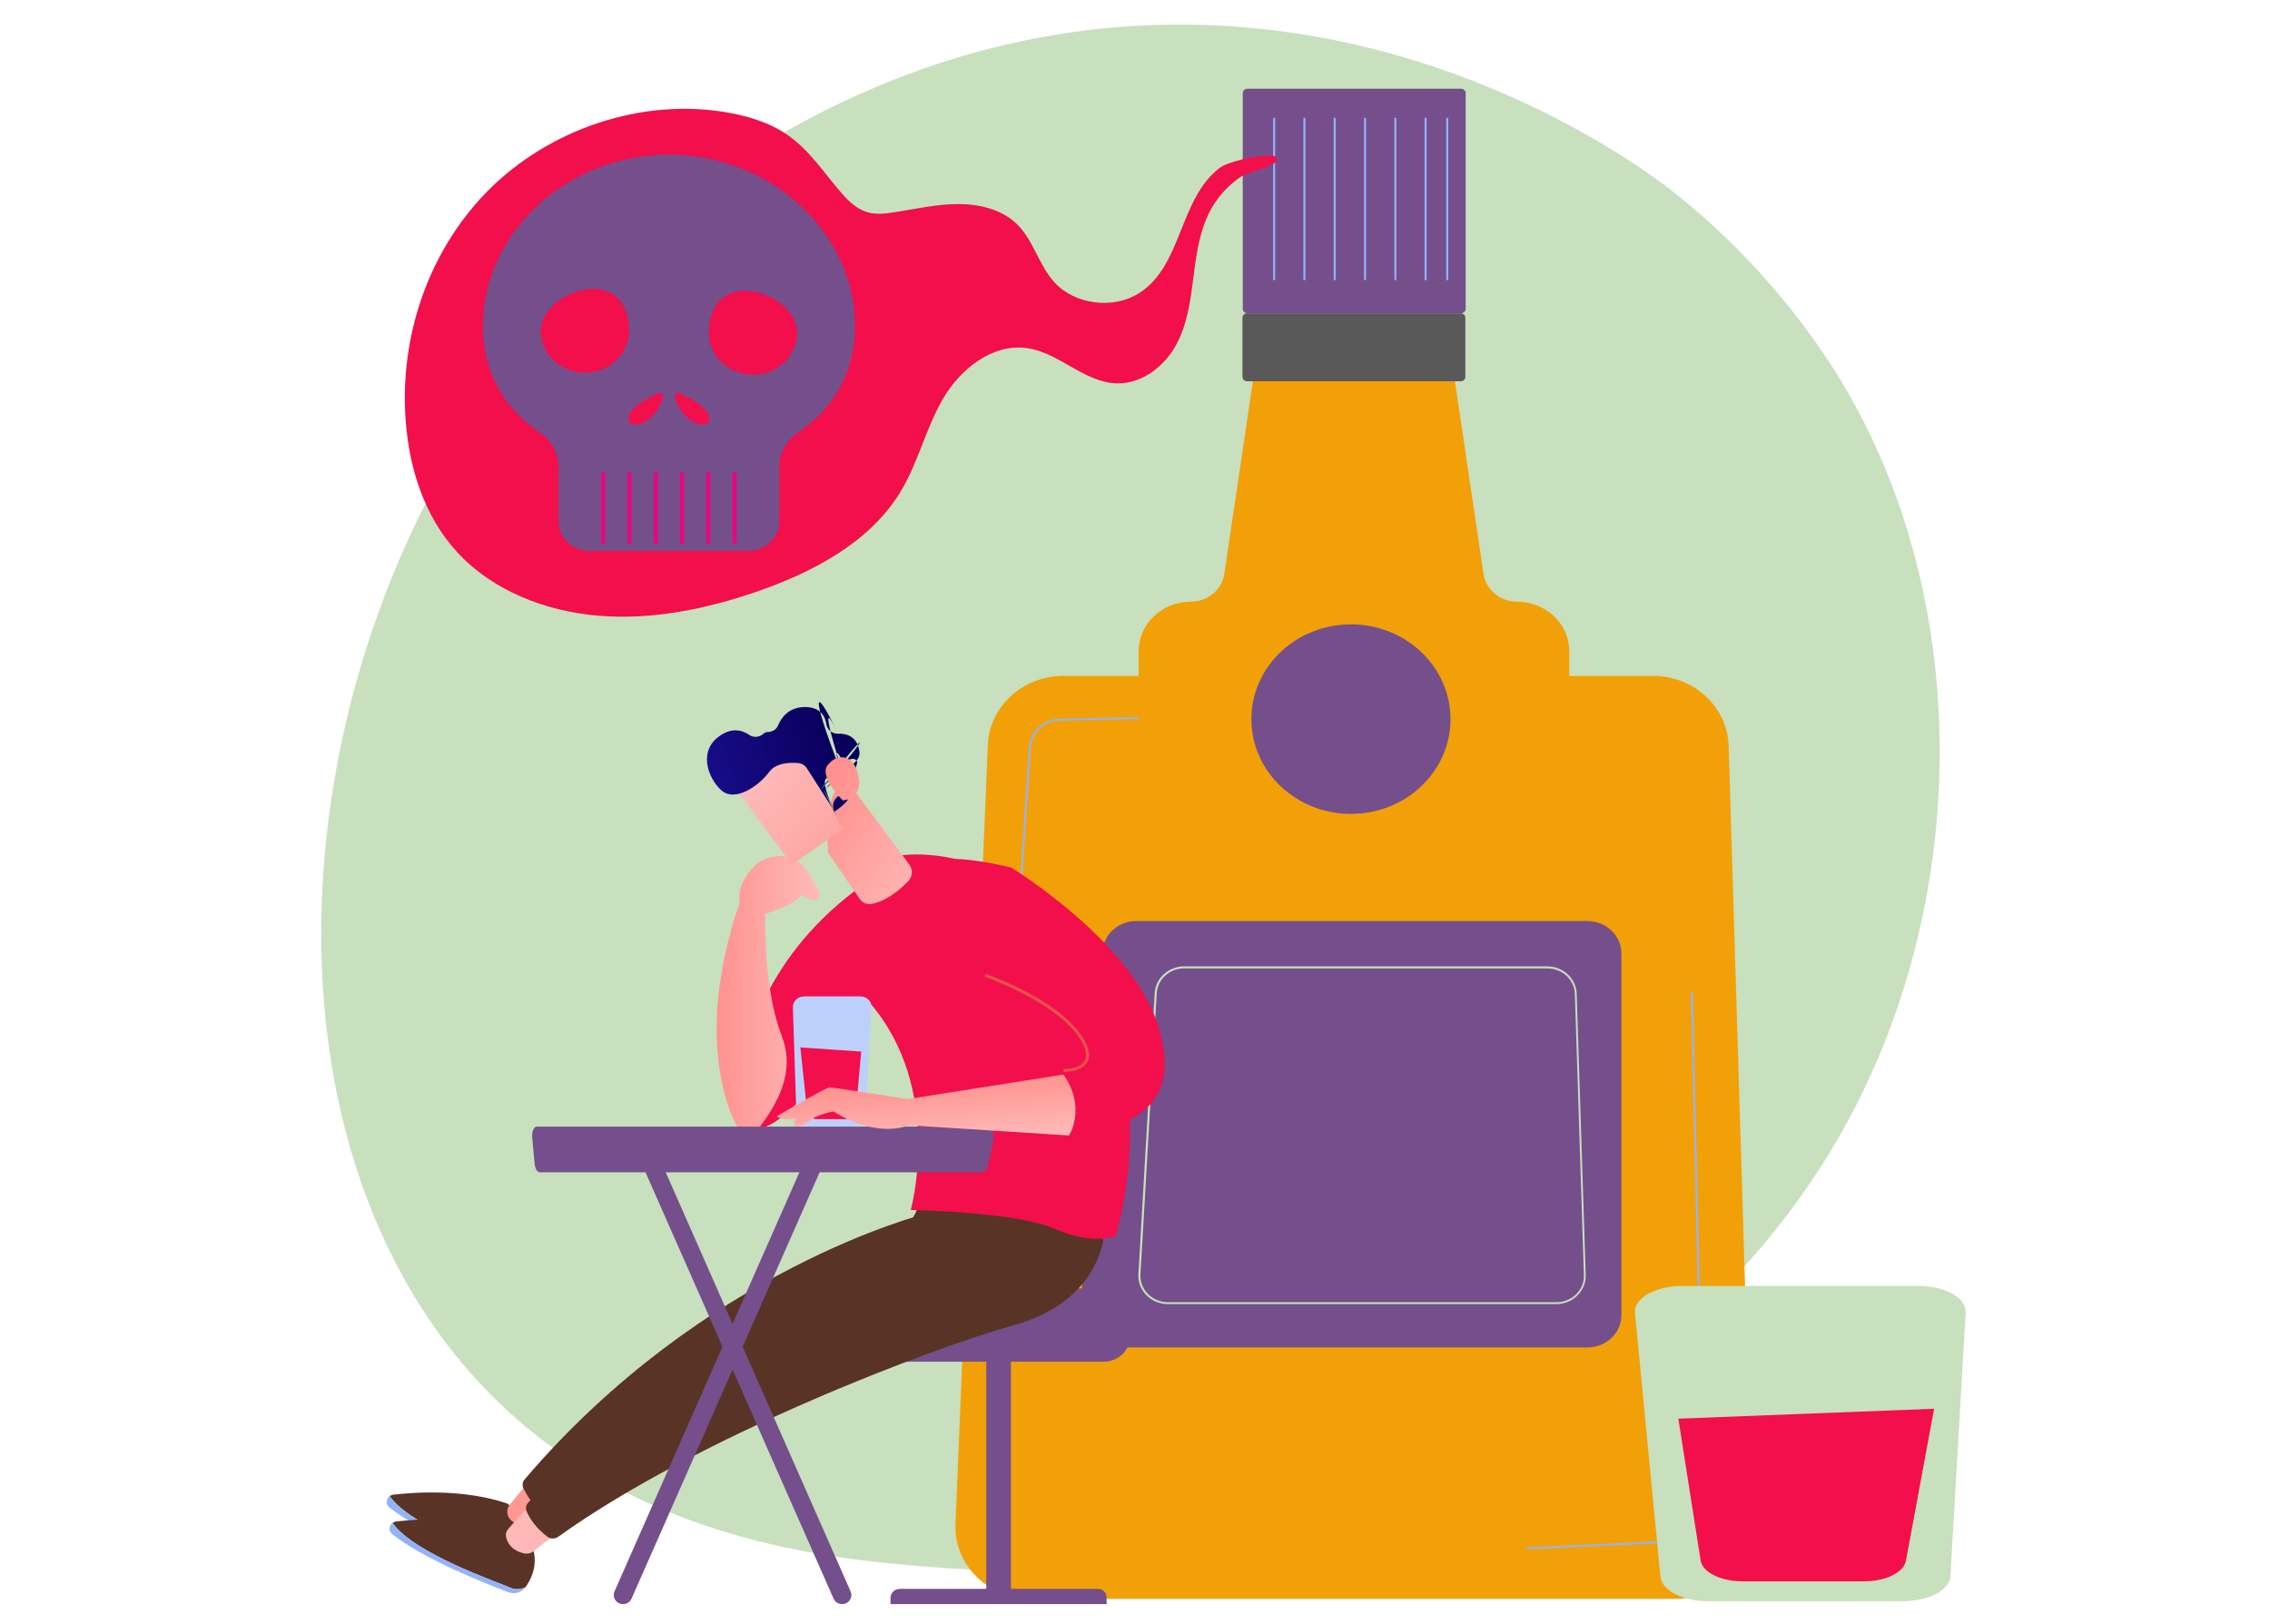 <svg width="1477" height="1057" viewBox="0 0 1477 1057" fill="none" xmlns="http://www.w3.org/2000/svg">
<rect x="0" y="0" width="1477" height="1057" fill="#333333" stroke="none"/>
<g clip-path="url(#clip0)">
<rect width="1477" height="1057" fill="white"/>
<path d="M1217.92 698.088C1111.25 935.509 829.617 1037.52 609.014 1020.1C548.758 1015.35 427.55 1005.81 332.912 920.594C151.138 756.937 179.139 414.818 353.139 213.413C375.532 187.488 530.658 13.703 772.339 16.023C949.278 17.717 1073.5 112.914 1088.59 124.772C1107.65 139.76 1149.73 175.335 1187.67 231.827C1276.74 364.513 1284.59 549.714 1217.92 698.088Z" fill="#C8E0BD"/>
<path d="M1091.02 1040.54H670.856C642.932 1040.54 620.578 1018.41 621.7 991.853L642.739 484.899C643.783 459.783 665.48 439.897 691.895 439.897H1075.55C1102.16 439.897 1123.97 460.041 1124.75 485.378L1140.18 992.332C1140.99 1018.74 1118.75 1040.54 1091.02 1040.54Z" fill="#F2A007"/>
<path d="M987.18 391.617C976.158 391.617 966.798 383.884 965.251 373.462L942.897 222.657H818.982L796.627 373.462C795.08 383.884 785.721 391.617 774.699 391.617C756.018 391.617 740.858 406.053 740.858 423.84V466.67H1021.06V423.84C1021.02 406.053 1005.9 391.617 987.18 391.617Z" fill="#F2A007"/>
<path d="M950.439 248.141H811.44C809.777 248.141 808.423 246.852 808.423 245.268V206.785C808.423 205.201 809.777 203.912 811.44 203.912H950.439C952.102 203.912 953.455 205.201 953.455 206.785V245.268C953.455 246.852 952.102 248.141 950.439 248.141Z" fill="#595959"/>
<path d="M950.632 203.912H811.633C809.97 203.912 808.617 202.623 808.617 201.04V60.62C808.617 59.036 809.97 57.748 811.633 57.748H950.632C952.295 57.748 953.649 59.036 953.649 60.62V201.003C953.649 202.623 952.295 203.912 950.632 203.912Z" fill="#744F8C"/>
<path d="M879.006 529.717C914.783 529.717 943.786 502.1 943.786 468.032C943.786 433.965 914.783 406.348 879.006 406.348C843.228 406.348 814.225 433.965 814.225 468.032C814.225 502.1 843.228 529.717 879.006 529.717Z" fill="#744F8C"/>
<path d="M1032.86 876.955H725.078C712.316 876.955 702.221 866.754 702.956 854.638L717.266 619.316C717.962 608.158 727.67 599.43 739.388 599.43H1032.82C1045.08 599.43 1054.98 608.894 1054.98 620.531V855.853C1055.02 867.527 1045.12 876.955 1032.86 876.955Z" fill="#744F8C"/>
<path d="M660.027 653.049C659.988 653.049 659.911 653.049 659.872 653.012C659.176 652.828 659.021 652.791 660.143 632.758C660.761 621.82 661.69 606.206 662.927 586.356C665.209 550.192 668.032 508.026 669.502 486.151C670.198 475.876 678.861 467.959 689.691 467.738L740.316 466.743C740.703 466.743 740.974 467.001 740.974 467.369C740.974 467.701 740.703 467.996 740.316 467.996L689.691 468.99C679.558 469.174 671.436 476.613 670.778 486.225C664.049 586.209 660.259 647.893 660.607 652.092C660.723 652.276 660.723 652.497 660.645 652.681C660.529 652.902 660.259 653.049 660.027 653.049Z" fill="#91B3FA"/>
<path d="M993.755 1008.31C993.407 1008.31 993.136 1008.06 993.097 1007.73C993.097 1007.39 993.368 1007.1 993.716 1007.06L1089.82 1002.61C1100.31 1002.13 1108.35 993.916 1108.12 983.936L1100.11 645.721C1100.11 645.389 1100.38 645.095 1100.77 645.095C1101.16 645.095 1101.43 645.352 1101.43 645.721L1109.43 983.936C1109.7 994.616 1101.12 1003.38 1089.9 1003.9L993.755 1008.31C993.794 1008.31 993.794 1008.31 993.755 1008.31Z" fill="#91B3FA"/>
<path d="M1012.55 848.745H760.002C754.626 848.745 749.676 846.72 745.963 843.001C742.289 839.281 740.432 834.457 740.703 829.338L751.3 646.31C751.88 636.588 760.35 628.928 770.56 628.928H1006.6C1017.08 628.928 1025.58 636.772 1025.89 646.752L1031.77 829.78C1031.93 834.788 1029.99 839.539 1026.32 843.148C1022.76 846.794 1017.81 848.745 1012.55 848.745ZM770.638 630.217C761.085 630.217 753.195 637.324 752.654 646.42L742.057 829.448C741.786 834.199 743.526 838.729 746.969 842.154C750.411 845.615 755.052 847.53 760.041 847.53H1012.59C1017.5 847.53 1022.1 845.689 1025.51 842.338C1028.91 838.986 1030.73 834.567 1030.57 829.89L1024.7 646.862C1024.39 637.545 1016.5 630.253 1006.71 630.253H770.638V630.217Z" fill="#C8E0BD"/>
<path d="M829.037 182.405C828.689 182.405 828.38 182.111 828.38 181.779V77.192C828.38 76.861 828.689 76.566 829.037 76.566C829.385 76.566 829.695 76.861 829.695 77.192V181.779C829.695 182.111 829.385 182.405 829.037 182.405Z" fill="#91B3FA"/>
<path d="M848.723 182.405C848.375 182.405 848.065 182.111 848.065 181.779V77.192C848.065 76.861 848.375 76.566 848.723 76.566C849.071 76.566 849.38 76.861 849.38 77.192V181.779C849.38 182.111 849.11 182.405 848.723 182.405Z" fill="#91B3FA"/>
<path d="M868.447 182.405C868.099 182.405 867.79 182.111 867.79 181.779V77.192C867.79 76.861 868.099 76.566 868.447 76.566C868.795 76.566 869.105 76.861 869.105 77.192V181.779C869.105 182.111 868.834 182.405 868.447 182.405Z" fill="#91B3FA"/>
<path d="M888.172 182.405C887.824 182.405 887.514 182.111 887.514 181.779V77.192C887.514 76.861 887.824 76.566 888.172 76.566C888.52 76.566 888.829 76.861 888.829 77.192V181.779C888.829 182.111 888.52 182.405 888.172 182.405Z" fill="#91B3FA"/>
<path d="M907.896 182.405C907.548 182.405 907.239 182.111 907.239 181.779V77.192C907.239 76.861 907.548 76.566 907.896 76.566C908.244 76.566 908.554 76.861 908.554 77.192V181.779C908.554 182.111 908.244 182.405 907.896 182.405Z" fill="#91B3FA"/>
<path d="M927.582 182.405C927.234 182.405 926.924 182.111 926.924 181.779V77.192C926.924 76.861 927.234 76.566 927.582 76.566C927.93 76.566 928.239 76.861 928.239 77.192V181.779C928.239 182.111 927.968 182.405 927.582 182.405Z" fill="#91B3FA"/>
<path d="M941.659 182.405C941.311 182.405 941.002 182.111 941.002 181.779V77.192C941.002 76.861 941.311 76.566 941.659 76.566C942.007 76.566 942.317 76.861 942.317 77.192V181.779C942.317 182.111 942.046 182.405 941.659 182.405Z" fill="#91B3FA"/>
<path d="M657.783 875.555H641.733V1040.8H657.783V875.555Z" fill="#744F8C"/>
<path d="M579.466 1044H720.012V1039.47C720.012 1036.49 717.459 1034.06 714.327 1034.06H585.538C582.174 1034.06 579.428 1036.67 579.428 1039.88V1044H579.466Z" fill="#744F8C"/>
<path d="M558.62 869.81C558.62 878.833 566.394 886.235 575.869 886.235H718.078C727.554 886.235 735.327 878.833 735.327 869.81V854.969C735.327 845.947 727.554 838.544 718.078 838.544H575.869C566.394 838.544 558.62 845.947 558.62 854.969V869.81Z" fill="#744F8C"/>
<path d="M329.624 1015.68C322.431 1012.37 267.28 993.658 253.511 973.698C254.169 973.219 254.981 972.888 255.909 972.777C271.495 970.973 302.59 969.205 330.166 978.559L344.785 990.491C344.785 990.491 349.697 1001.72 340.105 1015.46C337.669 1016.71 333.956 1017.71 329.624 1015.68Z" fill="#593325"/>
<path d="M253.512 973.698C267.28 993.658 322.431 1012.37 329.625 1015.68C333.956 1017.67 337.669 1016.67 340.067 1015.46C340.067 1015.5 340.028 1015.5 340.028 1015.53C337.592 1018.99 332.912 1020.32 328.851 1018.77C313.342 1012.96 273.778 997.193 253.318 981.063C250.727 979.001 251.153 975.429 253.512 973.698Z" fill="#91B3FA"/>
<path d="M331.52 1033.14C324.326 1029.82 269.175 1011.11 255.407 991.154C256.064 990.675 256.876 990.344 257.805 990.233C273.391 988.429 304.486 986.661 332.061 996.015L346.68 1007.95C346.68 1007.95 351.592 1019.18 342.001 1032.92C339.564 1034.17 335.851 1035.16 331.52 1033.14Z" fill="#593325"/>
<path d="M255.445 991.154C269.214 1011.11 324.365 1029.82 331.558 1033.14C335.89 1035.12 339.603 1034.13 342.001 1032.92C342.001 1032.95 341.962 1032.95 341.962 1032.99C339.525 1036.45 334.846 1037.78 330.785 1036.23C315.276 1030.41 275.711 1014.65 255.252 998.519C252.622 996.457 253.048 992.885 255.445 991.154Z" fill="#91B3FA"/>
<path d="M341.575 967.217C343.702 972.188 348.305 978.301 358.206 983.347L343.818 992.885C338.442 993.032 334.962 991.559 332.757 989.681C329.586 987.029 329.16 982.463 331.713 979.259C334.962 975.171 338.249 971.157 341.575 967.217Z" fill="url(#paint0_linear)"/>
<path d="M341.304 962.908C458.181 825.655 602.439 789.897 602.439 789.897L598.765 823.887L355.885 985.63C347.763 981.468 343.122 973.882 340.57 968.542C339.641 966.664 339.951 964.491 341.304 962.908Z" fill="#593325"/>
<path d="M344.708 979.664C345.327 984.415 348.227 992.811 359.907 999.808C355.498 1003.05 351.244 1006.29 347.183 1009.57C345.559 1010.89 343.393 1011.45 341.305 1011.04C337.282 1010.27 331.133 1007.84 329.315 1000.43C328.851 998.556 329.354 996.567 330.669 995.094C333.067 992.295 337.863 986.882 344.708 979.664Z" fill="url(#paint1_linear)"/>
<path d="M343.818 977.749C380.25 939.707 469.977 856.884 568.521 822.488C576.72 819.616 583.411 813.797 587.162 806.284L601.898 777.007C601.898 777.007 673.756 760.988 718.039 805.106C718.039 805.106 715.332 847.088 659.717 862.445C607.815 876.77 454.004 934.956 363.272 1000.14C361.183 1001.65 358.321 1001.72 356.233 1000.18C349.001 994.836 344.514 988.208 342.58 983.531C341.807 981.579 342.31 979.296 343.818 977.749Z" fill="#593325"/>
<path d="M725.852 804.59C725.852 804.59 711.194 810.704 686.055 799.656C660.916 788.608 592.577 787.503 592.577 787.503C592.577 787.503 614.699 708.62 565.504 652.165C565.504 652.165 525.901 722.762 498.055 733.331L485.601 733.883V683.505C485.601 683.505 496.16 621.304 563.068 574.866L583.914 557.005C583.914 557.005 657.165 542.938 706.978 626.129C756.753 709.283 725.852 804.59 725.852 804.59Z" fill="#F20F4B"/>
<path d="M481.386 587.056C480.69 583.557 480.419 575.382 489.276 565.402C501.11 552.071 516.348 558.884 516.348 558.884C524.431 563.192 529.923 573.504 533.056 581.09C534.371 584.257 530.774 587.203 527.68 585.583L521.299 582.268C519.133 588.234 498.094 594.679 498.094 594.679L497.978 594.642C497.784 607.605 498.094 645.463 507.762 671.757C511.553 682.068 519.249 701.218 493.839 734.031L479.839 733.478C479.8 733.478 448.435 682.768 481.386 587.056Z" fill="url(#paint2_linear)"/>
<path d="M552.587 510.162L591.61 562.603C594.163 566.028 593.815 570.631 590.798 573.688C585.538 579.028 576.682 586.54 567.129 588.271C564.151 588.787 561.134 587.608 559.51 585.214L538.78 554.906C538.741 554.869 534.758 507.253 552.587 510.162Z" fill="url(#paint3_linear)"/>
<path d="M473.612 506.258C473.922 507.253 515.381 562.824 515.381 562.824L548.217 539.623L517.122 481.4C517.122 481.364 468.739 489.613 473.612 506.258Z" fill="url(#paint4_linear)"/>
<path d="M524.932 499.935L543.032 528.181C568.016 511.02 533.982 514.058 543.883 530.169C544.695 533.3 525.946 492.385 543.032 528.181C525.946 492.385 550.806 511.02 533.982 514.058C569.254 467.877 566.624 478.262 533.982 514.058C537.966 519.287 549.8 487.561 557.303 494.963C560.01 497.651 547.866 513.45 550.806 511.02C533.595 466.607 556.994 505.937 550.806 511.02C528.103 455.086 527.485 440.276 545.314 477.507C527.485 440.276 553.01 517.759 550.806 511.02C548.795 504.833 554.209 498.13 557.303 494.963C558.734 493.49 559.43 491.501 559.237 489.513C558.734 484.836 556.259 477.213 545.314 477.507C541.524 477.618 538.314 475.04 537.733 471.431C536.921 466.238 533.827 460.199 523.849 460.162C513.291 460.125 508.418 466.901 506.175 472.278C505.092 474.893 502.346 476.366 499.406 476.439C498.555 476.476 497.666 476.734 496.854 477.471C494.224 479.827 490.395 480.306 487.494 478.281C483.163 475.298 476.897 473.456 469.162 478.354C454.04 487.892 460.228 505.937 469.201 514.223C478.212 522.509 493.953 511.277 500.412 502.476C504.86 496.362 514.064 496.178 519.247 496.62C521.606 496.804 523.694 498.02 524.932 499.935Z" fill="url(#paint5_linear)"/>
<path d="M548.333 520.915C548.333 520.915 533.288 505.816 538.161 498.525C543.034 491.233 554.327 489.208 558.079 503.128C562.797 520.473 548.333 520.915 548.333 520.915Z" fill="url(#paint6_linear)"/>
<path d="M657.784 564.555C657.784 564.555 736.41 612.319 753.621 667.743C770.831 723.167 732.311 734.067 695.647 739.002L692.901 696.689C692.901 696.689 718.581 696.689 702.221 673.561C685.823 650.434 641.772 635.004 641.772 635.004C641.772 635.004 530.117 534.688 657.784 564.555Z" fill="#F20F4B"/>
<path d="M692.862 697.646C693.326 697.646 703.923 697.572 707.52 691.164C709.956 686.782 708.448 680.669 702.995 673.009C686.597 649.882 643.899 634.709 642.081 634.083C641.54 633.899 640.96 634.157 640.766 634.673C640.573 635.188 640.844 635.74 641.385 635.925C641.811 636.072 685.32 651.502 701.332 674.114C706.321 681.148 707.791 686.598 705.741 690.281C702.724 695.657 692.978 695.731 692.862 695.731C692.32 695.731 691.856 696.173 691.856 696.688C691.856 697.204 692.32 697.646 692.862 697.646Z" fill="url(#paint7_linear)"/>
<path d="M525.553 733.736H555.836C559.703 733.736 562.913 730.827 563.145 727.144L567.09 655.811C567.322 651.834 563.996 648.482 559.78 648.482H523.194C519.055 648.482 515.768 651.723 515.884 655.664L518.243 726.997C518.359 730.753 521.608 733.736 525.553 733.736Z" fill="#BDD0FB"/>
<path d="M560.361 684.388L556.919 722.725C556.648 725.929 553.825 728.359 550.46 728.359H531.586C528.26 728.359 525.476 725.966 525.128 722.799L520.757 681.7L560.361 684.388Z" fill="#F20F4B"/>
<path d="M547.907 1044C548.719 1044 549.493 1043.85 550.305 1043.52C553.36 1042.23 554.791 1038.77 553.476 1035.79L427.008 749.019C425.694 746.036 422.135 744.674 419.08 745.926C416.025 747.215 414.594 750.676 415.909 753.659L542.377 1040.43C543.344 1042.64 545.548 1044 547.907 1044Z" fill="#744F8C"/>
<path d="M405.389 1044C407.709 1044 409.953 1042.67 410.92 1040.43L537.387 753.659C538.702 750.676 537.271 747.215 534.216 745.926C531.161 744.637 527.603 746.036 526.288 749.019L399.82 1035.79C398.505 1038.77 399.936 1042.23 402.991 1043.52C403.803 1043.82 404.615 1044 405.389 1044Z" fill="#744F8C"/>
<path d="M346.293 740.439C346.139 738.671 346.371 736.829 346.912 735.43C347.454 734.031 348.305 733.22 349.155 733.22H643.164C644.324 733.22 645.369 734.436 645.988 736.424C646.606 738.413 646.684 740.954 646.22 743.127L643.048 757.526C642.313 760.804 640.728 762.94 638.987 762.94H351.166C349.542 762.94 348.15 760.546 347.84 757.231L346.293 740.439Z" fill="#744F8C"/>
<path d="M695.608 739.002C695.608 739.002 707.094 720.92 691.972 699.34L590.45 715.36C590.45 715.36 541.835 707.515 539.515 707.7C537.194 707.847 505.48 726.481 505.48 726.481C505.48 726.481 506.563 728.654 514.105 728.249C521.647 727.844 516.696 729.133 516.696 729.133L516.967 732.779C516.967 732.779 522.227 733.92 526.442 729.648C530.658 725.376 542.377 723.314 542.377 723.314C542.377 723.314 567.283 740.844 591.726 732.373L695.608 739.002Z" fill="url(#paint8_linear)"/>
<path d="M1238.34 1042.08H1111.06C1094.74 1042.08 1081.24 1035.12 1080.39 1026.21L1063.8 854.564C1062.87 844.989 1076.87 836.924 1094.47 836.924H1248.28C1265.64 836.924 1279.53 844.731 1278.98 854.196L1269.05 1025.84C1268.5 1034.9 1254.93 1042.08 1238.34 1042.08Z" fill="#C8E0BD"/>
<path d="M1092.03 923.319L1106.53 1015.57C1107.73 1023.27 1119.53 1029.16 1133.68 1029.16H1213C1227.01 1029.16 1238.69 1023.38 1240.12 1015.79L1258.45 916.838L1092.03 923.319Z" fill="#F20F4B"/>
<path d="M788.815 134.678C780.809 148.23 778.605 164.139 776.632 179.57C774.66 195.037 772.726 210.872 765.146 224.682C757.566 238.455 742.985 249.909 726.625 249.503C705.431 248.951 689.381 229.654 668.419 226.597C645.562 223.283 624.562 240.481 613.423 259.778C602.285 279.075 597.373 301.245 585.77 320.321C565.969 352.839 529.072 372.467 491.944 385.209C459.186 396.441 424.301 403.586 389.61 400.75C354.918 397.915 320.342 384.326 297.447 359.357C276.214 336.23 266.429 305.222 264.031 274.619C259.661 220.079 278.341 163.44 317.829 123.778C357.355 84.079 417.92 63.161 474.308 73.399C487.883 75.866 501.342 80.138 512.481 87.872C526.636 97.704 536.034 112.324 547.172 125.214C551.93 130.701 557.421 136.151 564.615 138.177C570.03 139.687 575.869 139.061 581.439 138.214C595.207 136.151 608.859 132.911 622.783 132.8C636.706 132.69 651.363 136.078 661.226 145.432C672.519 156.111 675.729 172.499 686.21 183.878C699.475 198.315 724.305 201.445 741.09 190.839C769.555 172.831 767.041 129.044 793.959 109.01C800.804 103.928 837.894 96.342 829.927 105.548C826.794 109.194 811.672 111.956 806.451 115.639C799.296 120.721 793.185 127.239 788.815 134.678Z" fill="#F20F4B"/>
<path d="M435.247 100.687C368.416 100.687 314.232 151.95 314.232 212.014C314.232 242.691 328.387 266.002 351.167 281.432C358.863 286.662 363.465 295.021 363.465 304.007V339.545C363.465 350.003 372.361 358.473 383.345 358.473H487.149C498.133 358.473 507.028 350.003 507.028 339.545V304.007C507.028 295.021 511.63 286.625 519.327 281.432C542.106 266.002 556.261 242.691 556.261 212.014C556.261 151.987 502.077 100.687 435.247 100.687ZM380.56 242.617C364.703 242.617 351.863 230.391 351.863 215.292C351.863 200.193 370.195 187.966 386.052 187.966C401.909 187.966 409.296 200.193 409.296 215.292C409.257 230.391 396.417 242.617 380.56 242.617ZM431.379 257.9C428.092 273.956 410.069 281.469 408.909 272.852C407.981 265.781 422.058 258.71 428.595 255.838C430.064 255.212 431.689 256.39 431.379 257.9ZM461.546 272.852C460.424 281.432 442.402 273.956 439.076 257.9C438.766 256.39 440.39 255.175 441.86 255.838C448.396 258.71 462.474 265.781 461.546 272.852ZM489.933 243.906C474.077 243.906 461.236 231.679 461.236 216.581C461.236 201.482 468.623 189.255 484.48 189.255C500.337 189.255 518.669 201.482 518.669 216.581C518.63 231.679 505.79 243.906 489.933 243.906Z" fill="#744F8C"/>
<path d="M392.472 353.944C391.698 353.944 391.118 353.354 391.118 352.655V308.389C391.118 307.653 391.737 307.1 392.472 307.1C393.245 307.1 393.825 307.69 393.825 308.389V352.655C393.864 353.354 393.245 353.944 392.472 353.944Z" fill="#E7077D"/>
<path d="M409.566 353.944C408.793 353.944 408.213 353.354 408.213 352.655V308.389C408.213 307.653 408.831 307.1 409.566 307.1C410.34 307.1 410.92 307.69 410.92 308.389V352.655C410.959 353.354 410.34 353.944 409.566 353.944Z" fill="#E7077D"/>
<path d="M426.661 353.944C425.887 353.944 425.307 353.354 425.307 352.655V308.389C425.307 307.653 425.926 307.1 426.661 307.1C427.434 307.1 428.014 307.69 428.014 308.389V352.655C428.053 353.354 427.434 353.944 426.661 353.944Z" fill="#E7077D"/>
<path d="M443.755 353.944C442.981 353.944 442.401 353.354 442.401 352.655V308.389C442.401 307.653 443.02 307.1 443.755 307.1C444.49 307.1 445.109 307.69 445.109 308.389V352.655C445.109 353.354 444.529 353.944 443.755 353.944Z" fill="#E7077D"/>
<path d="M460.849 353.944C460.076 353.944 459.496 353.354 459.496 352.655V308.389C459.496 307.653 460.115 307.1 460.849 307.1C461.623 307.1 462.203 307.69 462.203 308.389V352.655C462.203 353.354 461.623 353.944 460.849 353.944Z" fill="#E7077D"/>
<path d="M477.944 353.944C477.17 353.944 476.59 353.354 476.59 352.655V308.389C476.59 307.653 477.209 307.1 477.944 307.1C478.717 307.1 479.298 307.69 479.298 308.389V352.655C479.298 353.354 478.679 353.944 477.944 353.944Z" fill="#E7077D"/>
</g>
<defs>
<linearGradient id="paint0_linear" x1="266.982" y1="873.446" x2="345.296" y2="998.17" gradientUnits="userSpaceOnUse">
<stop stop-color="#FEBBBA"/>
<stop offset="1" stop-color="#FF928E"/>
</linearGradient>
<linearGradient id="paint1_linear" x1="327.456" y1="991.198" x2="573.467" y2="1063.8" gradientUnits="userSpaceOnUse">
<stop stop-color="#FEBBBA"/>
<stop offset="1" stop-color="#FF928E"/>
</linearGradient>
<linearGradient id="paint2_linear" x1="533.332" y1="645.59" x2="466.317" y2="645.59" gradientUnits="userSpaceOnUse">
<stop stop-color="#FEBBBA"/>
<stop offset="1" stop-color="#FF928E"/>
</linearGradient>
<linearGradient id="paint3_linear" x1="610.058" y1="577.904" x2="531.662" y2="530.2" gradientUnits="userSpaceOnUse">
<stop stop-color="#FEBBBA"/>
<stop offset="1" stop-color="#FF928E"/>
</linearGradient>
<linearGradient id="paint4_linear" x1="489.275" y1="502.543" x2="593.735" y2="586.02" gradientUnits="userSpaceOnUse">
<stop stop-color="#FEBBBA"/>
<stop offset="1" stop-color="#FF928E"/>
</linearGradient>
<linearGradient id="paint5_linear" x1="550.821" y1="517.047" x2="457.041" y2="544.629" gradientUnits="userSpaceOnUse">
<stop stop-color="#09005D"/>
<stop offset="1" stop-color="#1A0F91"/>
</linearGradient>
<linearGradient id="paint6_linear" x1="628.328" y1="550.554" x2="548.716" y2="502.11" gradientUnits="userSpaceOnUse">
<stop stop-color="#FEBBBA"/>
<stop offset="1" stop-color="#FF928E"/>
</linearGradient>
<linearGradient id="paint7_linear" x1="912.793" y1="444.28" x2="405.778" y2="957.097" gradientUnits="userSpaceOnUse">
<stop stop-color="#E1473D"/>
<stop offset="1" stop-color="#E9605A"/>
</linearGradient>
<linearGradient id="paint8_linear" x1="604.253" y1="745.245" x2="601.395" y2="703.431" gradientUnits="userSpaceOnUse">
<stop stop-color="#FEBBBA"/>
<stop offset="1" stop-color="#FF928E"/>
</linearGradient>
<clipPath id="clip0">
<rect width="1477" height="1057" fill="white"/>
</clipPath>
</defs>
</svg>
